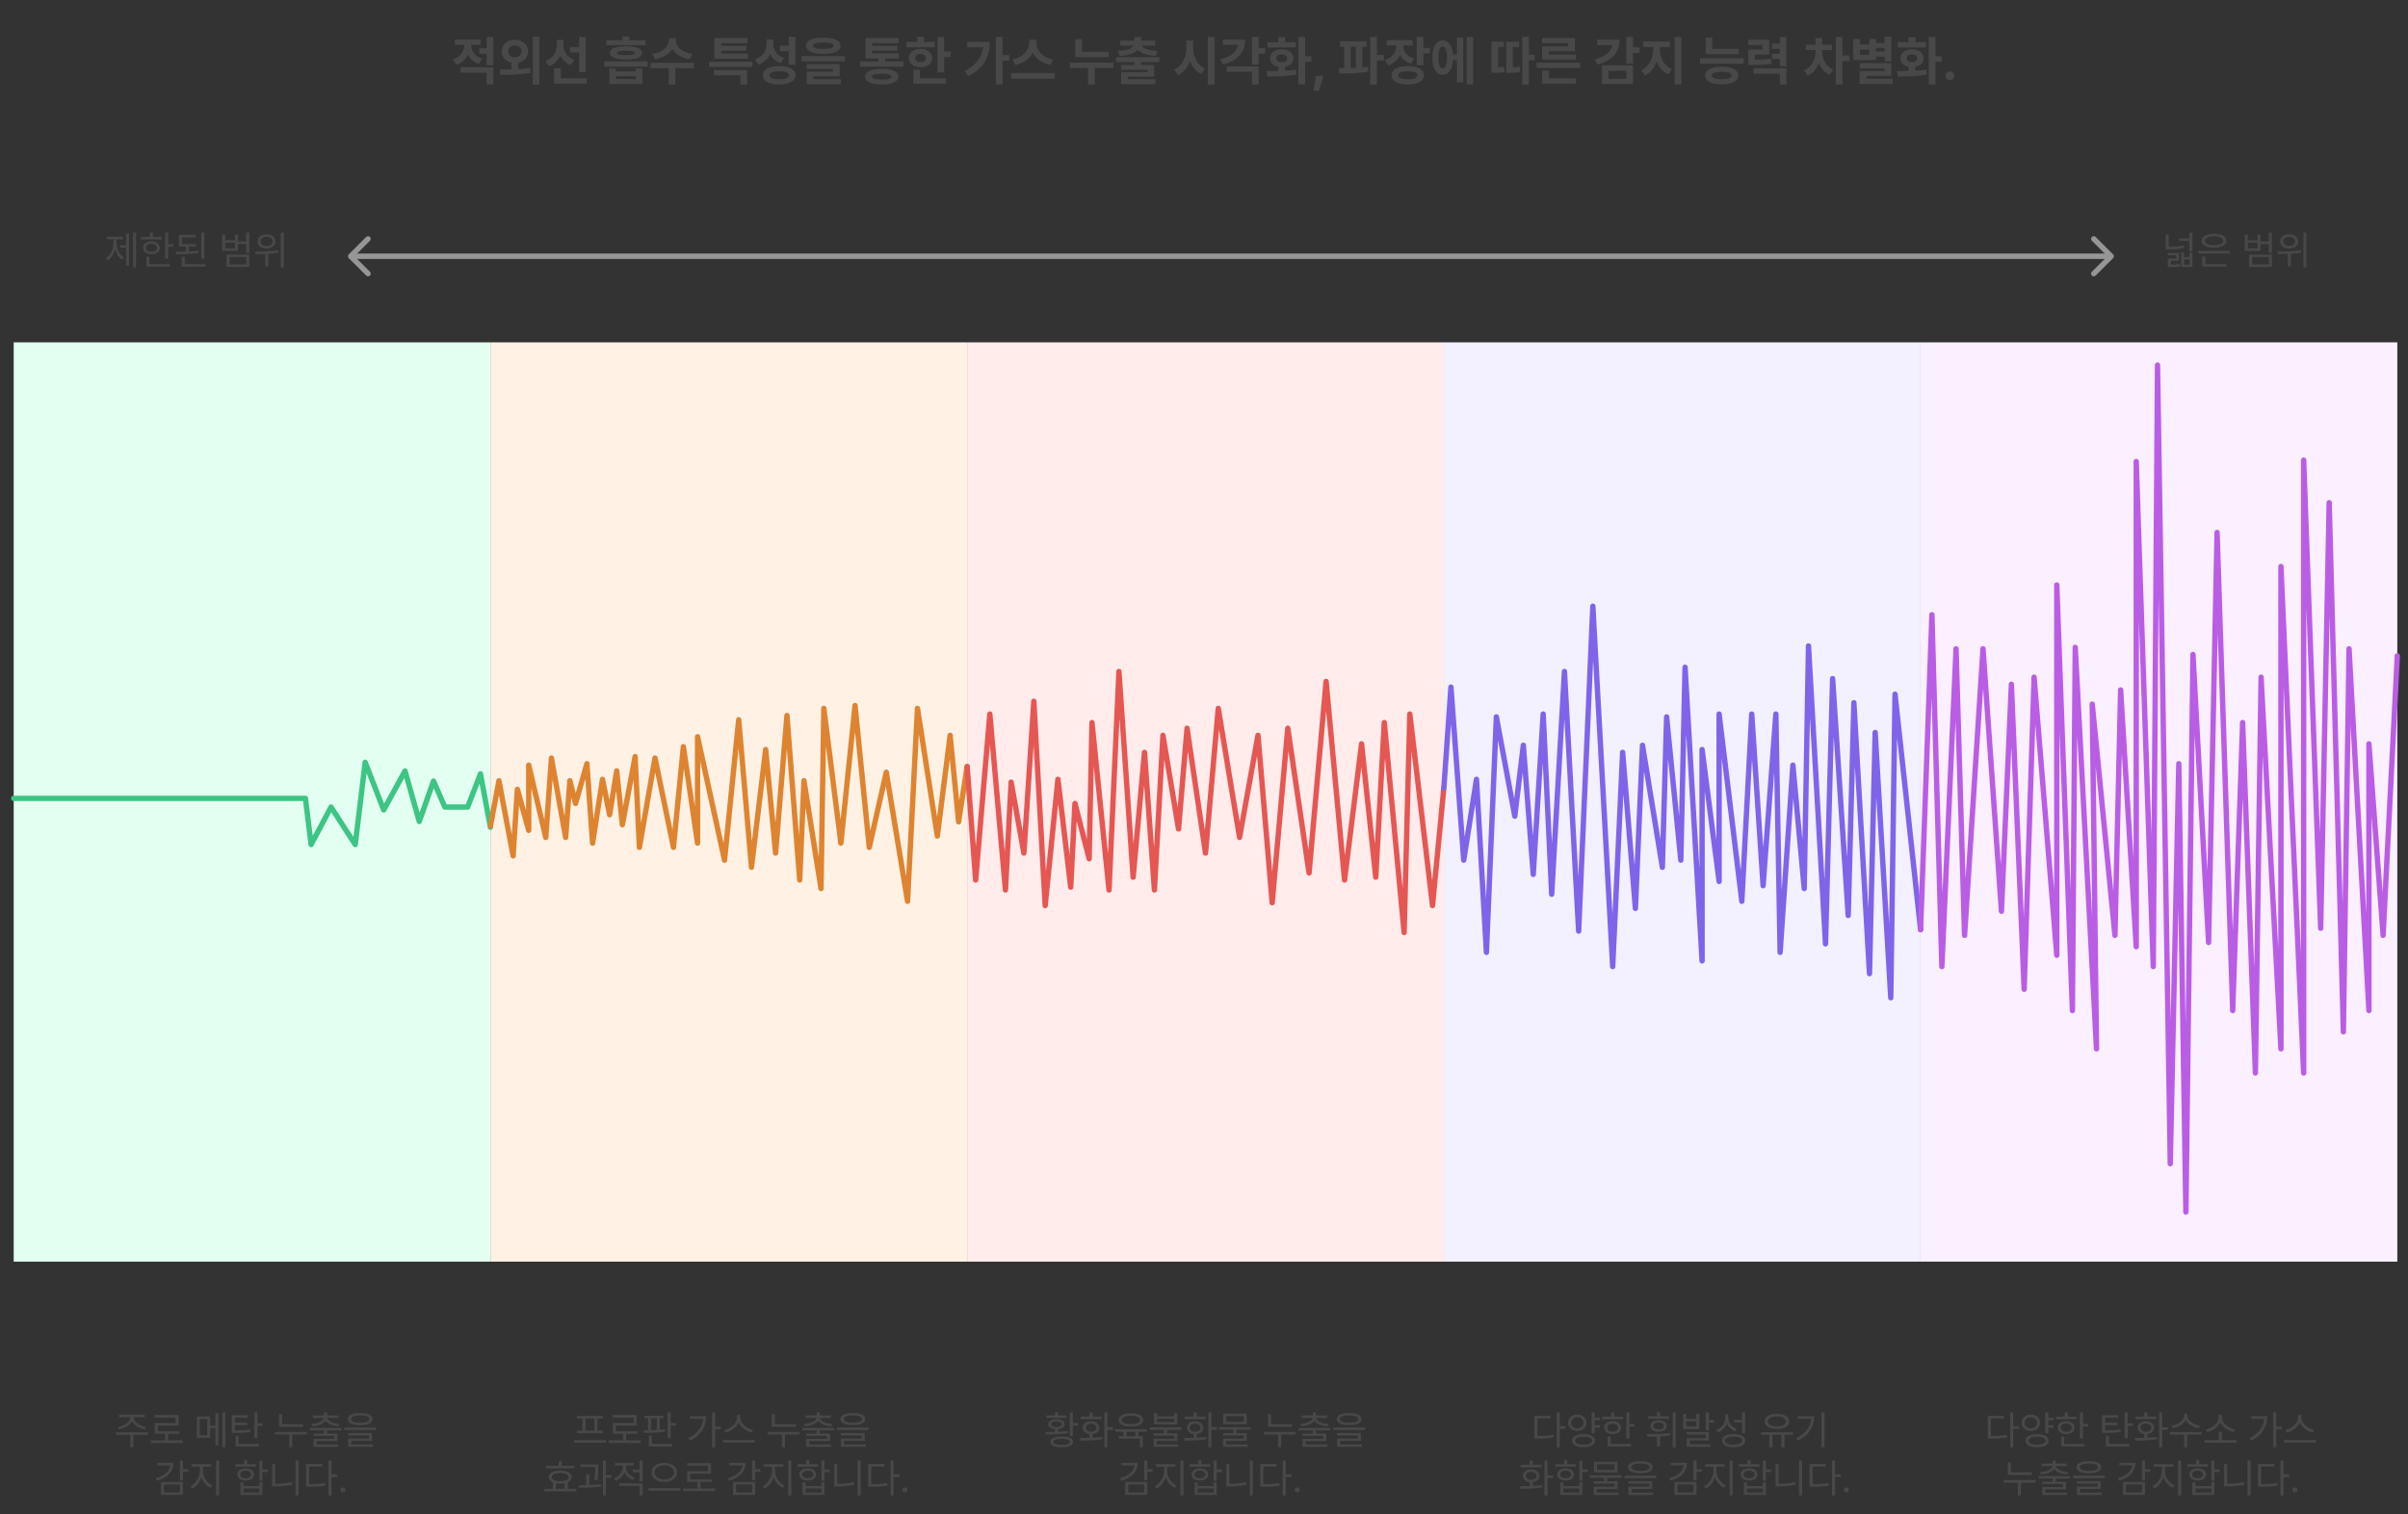 <?xml version="1.0" encoding="utf-8"?>
<!-- Generator: Adobe Illustrator 16.0.0, SVG Export Plug-In . SVG Version: 6.00 Build 0)  -->
<!DOCTYPE svg PUBLIC "-//W3C//DTD SVG 1.1//EN" "http://www.w3.org/Graphics/SVG/1.1/DTD/svg11.dtd">
<svg version="1.1" id="Layer_1" xmlns="http://www.w3.org/2000/svg" xmlns:xlink="http://www.w3.org/1999/xlink" x="0px" y="0px"
	 width="900px" height="566px" viewBox="0 0 900 566" enable-background="new 0 0 900 566" xml:space="preserve">
<rect x="0" y="0" width="900" height="566" fill="#333333" stroke="none"/>
<g id="items">
	<g id="blend">
		<g id="g-root-sy_-1_Vector_1cy15jx7tr4zw-fill" transform="translate(134, 128)">
		</g>
		<g id="g-root-cp_1_lines-1_1cy15jx7tr4zx-fill" transform="translate(38, 170)">
			<g id="cp_1_lines-1_1cy15jx7tr4zx-fill">
				<g>
					<path fill="#E3FFF2" d="M-32.878-42.028h178.176v343.625H-32.878V-42.028z"/>
				</g>
			</g>
		</g>
		<g id="g-root-cp_2_lines-2_18i7nfh7tr5s7-fill" transform="translate(206, 170)">
			<g id="cp_2_lines-2_18i7nfh7tr5s7-fill">
				<g>
					<path fill="#FFF2E5" d="M-22.704-42.028h178.176v343.625H-22.704V-42.028z"/>
				</g>
			</g>
		</g>
		<g id="g-root-cp_3_lines-3_18i7nfh7tr5s9-fill" transform="translate(374, 170)">
			<g id="cp_3_lines-3_18i7nfh7tr5s9-fill">
				<g>
					<path fill="#FFECEB" d="M-12.527-42.028h178.176v343.625H-12.527V-42.028z"/>
				</g>
			</g>
		</g>
		<g id="g-root-cp_4_lines-4_1430me57tr3er-fill" transform="translate(542, 170)">
			<g id="cp_4_lines-4_1430me57tr3er-fill">
				<g>
					<path fill="#F3F0FF" d="M-2.352-42.028h178.176v343.625H-2.352V-42.028z"/>
				</g>
			</g>
		</g>
		<g id="g-root-cp_5_lines-5_1430me57tr3et-fill" transform="translate(710, 170)">
			<g id="cp_5_lines-5_1430me57tr3et-fill">
				<g>
					<path fill="#FAF0FF" d="M7.824-42.028H186v343.625H7.824V-42.028z"/>
				</g>
			</g>
		</g>
		<g id="g-root-tx__v7dm597tr47j-fill" transform="translate(152, 38)">
			<g id="tx__v7dm597tr47j-fill">
				<g>
					<g enable-background="new    ">
						<path fill="#484848" d="M27.642-21.224h-3.535c0.02,2.1,1.27,4.248,4.082,5.176l-1.23,1.914
							c-1.973-0.625-3.32-1.914-4.082-3.516c-0.801,1.777-2.217,3.213-4.316,3.887l-1.27-1.973c2.92-0.938,4.248-3.271,4.277-5.488
							h-3.574v-1.972h9.648V-21.224z M32.369-6.419h-2.48v-4.414h-9.727v-1.992h12.207V-6.419z M32.369-13.607h-2.48v-4.277h-2.754
							v-2.031h2.754v-4.277h2.48V-13.607z"/>
						<path fill="#484848" d="M45.356-18.782c0,2.168-1.514,3.789-3.691,4.238v2.383c1.504-0.078,3.018-0.215,4.453-0.41
							l0.195,1.797c-3.945,0.742-8.164,0.781-11.27,0.781l-0.293-2.012c1.309,0,2.832-0.01,4.434-0.059v-2.5
							c-2.168-0.439-3.691-2.061-3.691-4.219c0-2.559,2.129-4.355,4.941-4.355S45.356-21.341,45.356-18.782z M37.974-18.782
							c-0.02,1.387,1.055,2.227,2.461,2.227c1.426,0,2.48-0.84,2.5-2.227c-0.02-1.426-1.094-2.227-2.5-2.227
							C39.028-21.009,37.955-20.208,37.974-18.782z M49.615-6.38h-2.48v-17.813h2.48V-6.38z"/>
						<path fill="#484848" d="M62.681-15.618l-1.348,1.953c-1.885-0.693-3.184-2.002-3.926-3.652
							c-0.771,1.855-2.158,3.32-4.219,4.063l-1.348-1.953c2.969-0.977,4.258-3.418,4.258-5.957v-1.934h2.52v1.953
							C58.619-18.841,59.849-16.556,62.681-15.618z M67.31-6.732H55.103v-5.703h2.52v3.711h9.688L67.31-6.732L67.31-6.732z
							 M66.938-11.048h-2.48v-7.344h-3.34v-2.012h3.34v-3.77h2.48V-11.048z"/>
						<path fill="#484848" d="M90.063-13.099H73.853v-1.953h16.211V-13.099z M89.224-21.107h-14.59v-1.855h6.074v-1.387h2.5v1.387
							h6.016V-21.107z M78.208-11.302h7.402v-1.094h2.5v5.781H75.748v-5.781h2.461L78.208-11.302L78.208-11.302z M87.935-18.216
							c0,1.621-2.129,2.461-5.977,2.461c-3.867,0-5.996-0.84-5.977-2.461c-0.02-1.641,2.109-2.48,5.977-2.48
							C85.806-20.696,87.935-19.857,87.935-18.216z M85.61-8.45v-1.055h-7.402v1.055H85.61z M78.677-18.216
							c-0.02,0.586,0.996,0.82,3.281,0.82c2.266,0,3.301-0.234,3.301-0.82c0-0.566-1.035-0.801-3.301-0.82
							C79.672-19.017,78.658-18.782,78.677-18.216z"/>
						<path fill="#484848" d="M107.349-12.493h-6.914v6.074h-2.461v-6.074h-6.836v-2.031h16.211V-12.493z M106.783-17.884
							l-0.977,2.012c-3.105-0.449-5.381-1.885-6.543-3.809c-1.172,1.924-3.428,3.359-6.504,3.809l-0.996-2.012
							c4.043-0.508,6.191-2.832,6.191-4.922v-0.859h2.617v0.859C100.571-20.716,102.701-18.392,106.783-17.884z"/>
						<path fill="#484848" d="M129.243-13.001h-16.25v-1.953h16.25V-13.001z M127.25-6.419h-2.52v-3.438h-9.902v-1.973h12.422
							V-6.419z M127.504-16.068h-12.48v-7.734h12.324v1.934h-9.824v0.996h9.414v1.836h-9.414v1.074h9.98V-16.068z"/>
						<path fill="#484848" d="M141.099-16.321l-1.31,1.953c-1.913-0.664-3.213-1.895-3.944-3.496
							c-0.801,1.855-2.236,3.32-4.375,4.043l-1.31-1.992c3.047-0.977,4.336-3.359,4.355-5.84v-1.621h2.52v1.504
							C137.017-19.388,138.248-17.2,141.099-16.321z M145.356-9.857c-0.02,2.188-2.344,3.438-6.133,3.438s-6.113-1.25-6.113-3.438
							s2.324-3.457,6.113-3.457S145.337-12.044,145.356-9.857z M135.591-9.857c0,0.977,1.27,1.504,3.633,1.504
							s3.652-0.527,3.652-1.504c0-1.016-1.289-1.523-3.652-1.523S135.591-10.872,135.591-9.857z M145.298-13.782h-2.48v-5.117h-3.34
							v-2.031h3.34v-3.262h2.48V-13.782z"/>
						<path fill="#484848" d="M163.813-15.052h-16.211v-1.973h16.211V-15.052z M162.173-20.911
							c-0.021,1.973-2.384,3.047-6.465,3.047c-4.103,0-6.484-1.074-6.484-3.047c0-1.953,2.383-3.027,6.484-3.027
							C159.789-23.939,162.153-22.864,162.173-20.911z M161.841-9.486h-9.902v1.074h10.371v1.875h-12.813v-4.688h9.884v-0.977
							h-9.902v-1.816h12.363V-9.486z M151.841-20.911c-0.021,0.879,1.25,1.211,3.867,1.211c2.637,0,3.887-0.332,3.887-1.211
							c0-0.781-1.25-1.211-3.887-1.211C153.091-22.122,151.821-21.693,151.841-20.911z"/>
						<path fill="#484848" d="M185.708-13.079h-16.25v-1.953h6.875v-1.094h-4.845v-7.637h12.324v1.914h-9.824v0.996h9.414v1.797
							h-9.414v1.016h9.98v1.914h-5.137v1.094h6.875L185.708-13.079L185.708-13.079z M183.774-9.349
							c-0.02,1.914-2.266,2.93-6.19,2.93c-3.984,0-6.23-1.016-6.23-2.93c0-1.875,2.246-2.93,6.23-2.91
							C181.509-12.278,183.755-11.224,183.774-9.349z M173.853-9.349c-0.02,0.762,1.172,1.094,3.73,1.094
							c2.5,0,3.672-0.332,3.69-1.094c-0.02-0.742-1.19-1.074-3.69-1.074C175.024-10.423,173.833-10.091,173.853-9.349z"/>
						<path fill="#484848" d="M197.329-20.345h-10.547v-1.973h4.043v-1.895h2.48v1.895h4.022L197.329-20.345L197.329-20.345z
							 M196.431-16.282c0,2.051-1.797,3.398-4.375,3.398c-2.599,0-4.414-1.348-4.414-3.398c0-2.05,1.815-3.438,4.414-3.438
							C194.634-19.72,196.431-18.333,196.431-16.282z M201.528-6.732H189.36v-5.195h2.48v3.203h9.688V-6.732z M190.083-16.282
							c-0.021,0.977,0.78,1.504,1.973,1.504s2.012-0.527,2.012-1.504s-0.819-1.523-2.012-1.543
							C190.864-17.806,190.063-17.259,190.083-16.282z M200.884-18.724h2.401v2.031h-2.401v5.781h-2.5v-13.261h2.5V-18.724z"/>
						<path fill="#484848" d="M209.888-9.525l-1.406-1.914c4.209-2.109,6.465-4.941,6.935-8.906h-5.918v-2.031h8.456
							C217.935-17.064,215.864-12.454,209.888-9.525z M222.7-17.376h2.521v2.051H222.7v8.867h-2.5v-17.735h2.5V-17.376z"/>
						<path fill="#484848" d="M242.231-8.607h-16.27v-2.051h16.27V-8.607z M241.646-15.775l-1.094,2.07
							c-3.097-0.615-5.4-2.354-6.543-4.648c-1.183,2.275-3.486,4.023-6.563,4.648l-1.074-2.07c3.945-0.703,6.271-3.496,6.289-6.074
							v-1.289h2.656v1.289C235.317-19.251,237.623-16.458,241.646-15.775z"/>
						<path fill="#484848" d="M264.126-12.571h-6.974v6.152h-2.5v-6.152h-6.797v-2.031h16.271V-12.571z M262.407-16.634h-12.539
							v-6.758h2.5v4.766h10.039V-16.634z"/>
						<path fill="#484848" d="M281.313-14.798h-6.836v1.113h4.902v4.336h-9.902v0.977h10.371v1.836h-12.813v-4.492h9.884v-0.879
							h-9.902v-1.777h4.979v-1.113h-6.815v-1.816h16.133V-14.798z M274.457-22.806h5.332v1.836h-5.02
							c0.488,1.035,2.305,1.885,5.898,2.031l-0.724,1.836c-3.301-0.156-5.586-0.996-6.719-2.344
							c-1.123,1.348-3.418,2.188-6.738,2.344l-0.684-1.836c3.563-0.146,5.371-0.996,5.879-2.031h-4.98v-1.836h5.294v-1.406h2.461
							V-22.806L274.457-22.806z"/>
						<path fill="#484848" d="M298.442-12.357l-1.465,1.992c-2.031-0.918-3.438-2.686-4.238-4.883
							c-0.811,2.393-2.266,4.326-4.434,5.313l-1.504-2.07c3.104-1.309,4.608-4.707,4.629-8.164v-2.656h2.52v2.656
							C293.95-16.907,295.435-13.626,298.442-12.357z M301.919-6.38h-2.521v-17.813h2.521V-6.38z"/>
						<path fill="#484848" d="M305.103-13.9l-1.035-1.895c4.053-1.016,6.279-3.027,6.66-5.43h-5.723v-1.971h8.418
							C313.423-18.45,310.435-15.247,305.103-13.9z M318.423-6.419h-2.5v-4.746h-9.474v-1.992h11.974V-6.419z M318.423-20.032h2.401
							v2.07h-2.401v4.102h-2.5v-10.333h2.5V-20.032z"/>
						<path fill="#484848" d="M325.786-11.478v-1.523c-1.895-0.371-3.125-1.572-3.104-3.223c-0.021-1.992,1.777-3.34,4.375-3.34
							c2.539,0,4.354,1.348,4.375,3.34c-0.021,1.65-1.271,2.861-3.146,3.223v1.426c1.406-0.068,2.822-0.186,4.142-0.371l0.156,1.816
							c-3.789,0.703-7.853,0.723-10.859,0.723l-0.332-2.031C322.69-11.439,324.205-11.439,325.786-11.478z M332.289-20.267h-10.547
							v-1.953h4.043v-1.875h2.5v1.875h4.004V-20.267z M325.044-16.224c-0.021,0.938,0.801,1.445,2.012,1.445
							c1.172,0,1.973-0.508,1.973-1.445c0-0.918-0.801-1.445-1.973-1.445C325.845-17.669,325.024-17.142,325.044-16.224z
							 M335.825-16.966h2.324v2.07h-2.324v8.477h-2.52v-17.774h2.52V-16.966z"/>
						<path fill="#484848" d="M340.962-4.095h-2.07l0.977-5.566h2.773L340.962-4.095z"/>
						<path fill="#484848" d="M358.745-20.56h-1.581v7.754c0.723-0.059,1.426-0.127,2.108-0.215l0.137,1.797
							c-3.633,0.645-7.715,0.703-10.762,0.723l-0.272-2.031l2.03-0.02v-8.008h-1.582v-1.992h9.922V-20.56z M354.761-12.669v-7.891
							h-1.953v7.969L354.761-12.669z M362.632-17.435h2.616v2.031h-2.616v8.984h-2.5v-17.773h2.5V-17.435z"/>
						<path fill="#484848" d="M375.991-21.009h-3.534c0.02,2.07,1.26,4.072,4.102,4.902l-1.191,1.953
							c-1.963-0.596-3.319-1.787-4.102-3.32c-0.791,1.797-2.236,3.223-4.375,3.926l-1.271-1.973
							c2.949-0.928,4.277-3.232,4.316-5.488h-3.633v-1.992h9.688V-21.009z M380.171-9.876c0,2.168-2.306,3.457-5.996,3.457
							c-3.771,0-6.095-1.289-6.095-3.457s2.324-3.438,6.095-3.418C377.866-13.314,380.171-12.044,380.171-9.876z M370.582-9.876
							c-0.021,1.016,1.25,1.523,3.594,1.523c2.305,0,3.535-0.508,3.535-1.523c0-0.996-1.23-1.484-3.535-1.484
							C371.832-11.361,370.562-10.872,370.582-9.876z M379.995-20.071h2.402v2.031h-2.402v4.395h-2.5v-10.548h2.5V-20.071z"/>
						<path fill="#484848" d="M394.878-7.239h-2.345v-8.398h-1.426c-0.234,3.496-1.719,5.605-3.906,5.605
							c-2.344,0-3.866-2.461-3.866-6.465c0-3.984,1.522-6.426,3.866-6.426c2.14,0,3.604,1.992,3.888,5.313h1.444v-6.328h2.345
							V-7.239z M385.64-16.497c-0.021,2.734,0.565,4.082,1.563,4.063c1.017,0.02,1.621-1.328,1.621-4.063
							c0-2.715-0.604-4.082-1.621-4.082C386.207-20.579,385.62-19.212,385.64-16.497z M398.589-6.419h-2.384v-17.774h2.384V-6.419z"
							/>
						<path fill="#484848" d="M410.054-20.423h-2.129v7.559c0.723-0.029,1.426-0.107,2.227-0.254l0.195,2.051
							c-1.465,0.254-2.617,0.293-4.023,0.273h-0.897v-11.621h4.629L410.054-20.423L410.054-20.423z M415.776-20.423h-2.344v7.578
							c1.074-0.029,1.797-0.107,2.598-0.313l0.195,2.051c-1.211,0.293-2.207,0.332-4.316,0.313h-0.938v-11.621h4.805V-20.423z
							 M419.448-17.552h2.148v2.09h-2.148v9.043h-2.479v-17.832h2.479V-17.552z"/>
						<path fill="#484848" d="M438.608-12.591h-16.27v-1.992h16.27V-12.591z M436.636-18.88h-9.785v1.27h10.117v1.875H424.37v-4.922
							h9.767v-1.211h-9.805v-1.914h12.305L436.636-18.88L436.636-18.88z M437.026-6.732H424.39v-4.883h2.5v2.891h10.137V-6.732z"/>
						<path fill="#484848" d="M445.054-13.861l-0.996-1.973c3.984-0.986,6.182-2.959,6.602-5.332h-5.723v-1.992h8.438
							C453.354-18.45,450.386-15.267,445.054-13.861z M458.354-6.634h-11.621v-6.953h11.621V-6.634z M449.214-8.587h6.68v-2.988
							h-6.68V-8.587z M458.354-20.306h2.402v2.051h-2.402v4.004h-2.5v-9.941h2.5V-20.306z"/>
						<path fill="#484848" d="M472.886-12.161l-1.349,1.953c-2.1-0.889-3.545-2.656-4.336-4.824
							c-0.811,2.354-2.284,4.307-4.375,5.273l-1.426-1.973c2.949-1.309,4.473-4.609,4.473-7.617v-1.094h-3.77v-2.031h10.039v2.031
							h-3.711v1.094C468.433-16.478,469.897-13.411,472.886-12.161z M476.421-6.419H473.9v-17.774h2.521V-6.419z"/>
						<path fill="#484848" d="M499.683-14.193h-16.25v-2.031h16.25V-14.193z M497.71-9.778c-0.021,2.109-2.345,3.301-6.191,3.301
							c-3.887,0-6.23-1.191-6.23-3.301c0-2.09,2.345-3.281,6.23-3.301C495.366-13.06,497.69-11.868,497.71-9.778z M497.847-17.747
							h-12.363v-6.172h2.48v4.18h9.883V-17.747z M487.827-9.778c-0.02,0.918,1.23,1.406,3.691,1.406
							c2.402,0,3.672-0.488,3.691-1.406c-0.021-0.938-1.289-1.348-3.691-1.367C489.058-11.126,487.808-10.716,487.827-9.778z"/>
						<path fill="#484848" d="M509.253-17.611h-5.371v1.895c2.646,0,4.209-0.088,6.016-0.43l0.234,1.992
							c-2.07,0.371-3.945,0.43-7.383,0.43h-1.328v-5.742h5.332v-1.738h-5.371v-1.953h7.871V-17.611z M515.698-6.419h-2.479v-4.023
							h-9.767v-1.992h12.246V-6.419z M515.698-13.236h-2.479v-2.734h-2.949v-1.973h2.949v-1.797h-2.949v-1.973h2.949v-2.461h2.479
							V-13.236z"/>
						<path fill="#484848" d="M533.179-11.907l-1.388,1.875c-1.895-0.85-3.213-2.529-3.965-4.512
							c-0.762,2.139-2.168,3.945-4.18,4.824l-1.367-1.934c2.892-1.27,4.277-4.297,4.297-6.973v-0.684h-3.672v-1.992h3.652v-2.5h2.5
							v2.5h3.613v1.992h-3.634v0.684C529.039-16.107,530.347-13.236,533.179-11.907z M536.636-17.298h2.617v2.09h-2.617v8.789h-2.5
							v-17.774h2.5V-17.298z"/>
						<path fill="#484848" d="M554.878-15.052h-2.48v-1.777h-3.281v1.27h-8.457v-7.871h2.5v2.07h3.496v-2.07h2.461v1.504h3.281
							v-2.266h2.48V-15.052z M554.878-9.642h-9.316v1.074h9.844v1.953h-12.344v-4.844h9.336v-1.016h-9.354v-1.914h11.836
							L554.878-9.642L554.878-9.642z M546.655-17.513v-1.953h-3.496v1.953H546.655z M552.397-18.704v-1.367h-3.281v1.367H552.397z"
							/>
						<path fill="#484848" d="M561.362-11.478v-1.523c-1.895-0.371-3.125-1.572-3.104-3.223c-0.021-1.992,1.776-3.34,4.375-3.34
							c2.539,0,4.354,1.348,4.375,3.34c-0.021,1.65-1.271,2.861-3.146,3.223v1.426c1.406-0.068,2.822-0.186,4.142-0.371l0.155,1.816
							c-3.789,0.703-7.852,0.723-10.858,0.723l-0.332-2.031C558.267-11.439,559.78-11.439,561.362-11.478z M567.866-20.267h-10.547
							v-1.953h4.043v-1.875h2.5v1.875h4.004V-20.267L567.866-20.267z M560.62-16.224c-0.02,0.938,0.802,1.445,2.013,1.445
							c1.172,0,1.973-0.508,1.973-1.445c0-0.918-0.801-1.445-1.973-1.445C561.421-17.669,560.601-17.142,560.62-16.224z
							 M571.401-16.966h2.324v2.07h-2.324v8.477h-2.52v-17.774h2.52V-16.966z"/>
						<path fill="#484848" d="M575.132-9.681c-0.021-0.898,0.723-1.621,1.641-1.621c0.859,0,1.621,0.723,1.621,1.621
							s-0.762,1.641-1.621,1.641C575.854-8.04,575.112-8.782,575.132-9.681z"/>
					</g>
				</g>
			</g>
		</g>
		<g id="g-root-tx__qrk40t7tr4zs-fill" transform="translate(38, 116)">
			<g id="tx__qrk40t7tr4zs-fill">
				<g>
					<g enable-background="new    ">
						<path fill="#484848" d="M8.354-19.794l-0.703,0.85c-1.282-0.77-2.19-2.176-2.637-3.838c-0.476,1.795-1.421,3.325-2.725,4.146
							L1.557-19.5c1.816-1.084,2.871-3.457,2.871-5.83v-1.229H1.922v-0.952h6.006v0.952H5.541v1.229
							C5.541-23.075,6.552-20.834,8.354-19.794z M10.213-16.703H9.129v-6.709H6.933v-0.938h2.197v-4.38h1.084V-16.703z
							 M12.851-16.029h-1.099v-13.023h1.099V-16.029z"/>
						<path fill="#484848" d="M22.475-26.503H14.71v-0.938h3.311v-1.597h1.143v1.597h3.311L22.475-26.503L22.475-26.503z
							 M21.728-23.354c-0.015,1.465-1.274,2.402-3.135,2.402c-1.875,0-3.149-0.938-3.135-2.402c-0.015-1.479,1.26-2.432,3.135-2.432
							C20.454-25.785,21.712-24.833,21.728-23.354z M16.557-23.354c-0.015,0.923,0.806,1.509,2.036,1.494
							c1.216,0.015,2.036-0.571,2.051-1.494c-0.015-0.923-0.835-1.523-2.051-1.523C17.362-24.877,16.542-24.277,16.557-23.354z
							 M25.462-16.308h-8.745v-3.75h1.128v2.783h7.617V-16.308z M24.862-24.745h1.963v0.967h-1.963v4.497H23.72v-9.756h1.143
							V-24.745z"/>
						<path fill="#484848" d="M35.219-23.837h-2.637v1.816c1.216-0.051,2.432-0.139,3.56-0.264l0.088,0.85
							c-2.798,0.381-5.903,0.469-8.35,0.469l-0.176-0.938c1.143-0.008,2.424-0.021,3.735-0.073v-1.86h-2.548v-4.365h6.226v0.952
							h-5.068v2.476h5.171L35.219-23.837L35.219-23.837z M38.808-16.308h-8.877v-3.662h1.143v2.695h7.734V-16.308z M38.382-19.296
							h-1.157v-9.741h1.157V-19.296z"/>
						<path fill="#484848" d="M46.176-26.225h3.633v-2.08h1.128v2.563h3.076v-3.311h1.157v7.559h-1.157v-3.281h-3.076v2.549h-5.903
							v-6.079h1.143L46.176-26.225L46.176-26.225z M49.809-23.163v-2.139h-3.633v2.139H49.809z M55.169-16.205h-8.511v-4.644h8.511
							V-16.205z M47.802-17.143h6.24v-2.783h-6.24V-17.143z"/>
						<path fill="#484848" d="M65.996-22.445l0.073,0.864c-1.245,0.227-2.542,0.366-3.794,0.439v4.717h-1.143v-4.644
							c-1.326,0.059-2.578,0.065-3.662,0.073l-0.161-0.98C59.754-21.977,63.095-22.021,65.996-22.445z M64.97-25.756
							c0,1.582-1.392,2.681-3.34,2.666c-1.948,0.015-3.34-1.084-3.34-2.666c0-1.597,1.392-2.666,3.34-2.651
							C63.579-28.422,64.97-27.353,64.97-25.756z M59.417-25.756c-0.015,1.025,0.908,1.729,2.212,1.714
							c1.318,0.015,2.241-0.688,2.241-1.714c0-1.011-0.923-1.729-2.241-1.714C60.327-27.485,59.403-26.767,59.417-25.756z
							 M68.076-16.015h-1.128v-13.022h1.128V-16.015z"/>
					</g>
				</g>
			</g>
		</g>
		<g id="g-root-tx__mbqlwd7tr5s1-fill" transform="translate(806, 116)">
			<g id="tx__mbqlwd7tr5s1-fill">
				<g>
					<g enable-background="new    ">
						<path fill="#484848" d="M4.562-23.749c2.036-0.008,3.757-0.109,5.654-0.498l0.176,0.967c-2.051,0.396-3.823,0.498-5.991,0.498
							H3.404v-5.596h1.157V-23.749z M8.429-18.505H5.366v1.421c1.414-0.007,2.248-0.036,3.354-0.22l0.103,0.879
							c-1.216,0.22-2.168,0.249-3.911,0.249H4.238v-3.179h3.076v-1.23H4.21v-0.879h4.219V-18.505z M13.424-22.109h-1.157v-3.809
							h-3.75v-0.952h3.75v-2.183h1.157V-22.109z M10.289-19.911h2.08v-1.714h1.056v5.449H9.235v-5.449h1.056v1.714H10.289z
							 M12.369-17.099v-1.904h-2.08v1.904H12.369z"/>
						<path fill="#484848" d="M27.457-21.244H15.592v-0.938h11.865V-21.244z M26.123-26.005c0,1.626-1.802,2.593-4.6,2.593
							c-2.827,0-4.614-0.967-4.614-2.593s1.787-2.593,4.614-2.578C24.322-28.598,26.123-27.631,26.123-26.005z M26.139-16.308H17.13
							v-3.794h1.156v2.827h7.853V-16.308z M18.097-26.005c-0.015,1.025,1.333,1.655,3.428,1.655c2.08,0,3.428-0.63,3.428-1.655
							s-1.348-1.655-3.428-1.655C19.43-27.66,18.082-27.03,18.097-26.005z"/>
						<path fill="#484848" d="M34.123-26.225h3.633v-2.08h1.128v2.563h3.076v-3.311h1.156v7.559H41.96v-3.281h-3.076v2.549H32.98
							v-6.079h1.143V-26.225L34.123-26.225z M37.755-23.163v-2.139h-3.634v2.139H37.755z M43.116-16.205h-8.511v-4.644h8.511
							V-16.205z M35.748-17.143h6.24v-2.783h-6.24V-17.143z"/>
						<path fill="#484848" d="M53.941-22.445l0.073,0.864c-1.245,0.227-2.542,0.366-3.794,0.439v4.717h-1.144v-4.644
							c-1.325,0.059-2.577,0.065-3.661,0.073l-0.161-0.98C47.701-21.977,51.041-22.021,53.941-22.445z M52.916-25.756
							c0,1.582-1.393,2.681-3.341,2.666c-1.947,0.015-3.34-1.084-3.34-2.666c0-1.597,1.393-2.666,3.34-2.651
							C51.524-28.422,52.916-27.353,52.916-25.756z M47.364-25.756c-0.015,1.025,0.908,1.729,2.212,1.714
							c1.318,0.015,2.241-0.688,2.241-1.714c0-1.011-0.923-1.729-2.241-1.714C48.272-27.485,47.35-26.767,47.364-25.756z
							 M56.021-16.015h-1.128v-13.022h1.128V-16.015z"/>
					</g>
				</g>
			</g>
		</g>
		<g id="g-root-tx__dgq2ql7tr3ey-fill" transform="translate(50, 554)">
			<g id="tx__dgq2ql7tr3ey-fill">
				<g>
					<g enable-background="new    ">
						<path fill="#484848" d="M5.243-17.673h-5.391v4.644h-1.128v-4.644h-5.347v-0.952H5.242L5.243-17.673L5.243-17.673z
							 M4.54-20.646l-0.425,0.907c-2.036-0.345-4.014-1.429-4.805-3.003c-0.791,1.574-2.776,2.658-4.775,3.003l-0.454-0.907
							c2.256-0.337,4.585-1.816,4.585-3.561v-0.088h-4.175v-0.938h9.624v0.938h-4.16v0.088C-0.061-22.463,2.269-20.983,4.54-20.646z
							"/>
						<path fill="#484848" d="M18.266-14.641H6.342v-0.967h5.361v-2.461H7.835v-4.015h7.793v-2.051H7.807v-0.952h8.95v3.94H8.979
							v2.124h8.086v0.951h-4.234v2.462h5.435V-14.641z"/>
						<path fill="#484848" d="M28.534-21.13h1.978v-4.644h1.099v12.085h-1.099v-6.489h-1.978v3.646h-4.98v-7.998h4.98V-21.13z
							 M24.638-17.453h2.813v-6.152h-2.813V-17.453z M34.231-13.029h-1.113v-13.022h1.113V-13.029z"/>
						<path fill="#484848" d="M42.641-24.074h-4.849v1.847h4.6v0.952h-4.6v1.947c2.563-0.015,3.992-0.081,5.698-0.381l0.132,0.923
							c-1.802,0.337-3.296,0.396-5.991,0.396h-0.981v-6.606h5.991V-24.074z M46.814-13.308h-8.745v-3.97h1.128v3.003h7.617V-13.308z
							 M46.214-21.994h1.963v0.968h-1.963v4.613h-1.143v-9.639h1.143V-21.994z"/>
						<path fill="#484848" d="M64.686-17.775h-5.449v4.745h-1.143v-4.745h-5.332v-0.968h11.924V-17.775z M63.279-20.705h-8.979
							v-4.673h1.143v3.721h7.837v0.952H63.279z"/>
						<path fill="#484848" d="M77.592-19.357h-5.376v1.216h3.853v2.813h-7.734v1.274h8.13v0.879H67.19v-2.974h7.749v-1.128h-7.778
							v-0.864h3.926v-1.216h-5.347v-0.895h11.851V-19.357z M72.215-24.909h4.175v0.908h-4.087c0.212,1.297,2.249,2.117,4.644,2.271
							l-0.352,0.879c-2.175-0.184-4.138-0.856-4.937-2.096c-0.798,1.238-2.761,1.912-4.951,2.096l-0.337-0.879
							c2.38-0.153,4.417-0.975,4.644-2.271h-4.058v-0.908h4.131v-1.216h1.128V-24.909z"/>
						<path fill="#484848" d="M90.556-19.475H78.689v-0.938h11.865L90.556-19.475L90.556-19.475z M89.223-23.576
							c0,1.479-1.699,2.271-4.6,2.285c-2.9-0.015-4.614-0.806-4.614-2.285c0-1.449,1.714-2.24,4.614-2.24
							S89.223-25.026,89.223-23.576z M89.032-15.432h-7.734v1.348h8.13v0.908h-9.272v-3.105h7.749v-1.187h-7.778v-0.879h8.906
							L89.032-15.432L89.032-15.432z M81.209-23.576c-0.015,0.908,1.245,1.406,3.413,1.406c2.153,0,3.428-0.498,3.428-1.406
							c0-0.85-1.274-1.377-3.428-1.377C82.455-24.953,81.194-24.426,81.209-23.576z"/>
						<path fill="#484848" d="M8.667-0.522L8.198-1.446c3.208-0.863,5.164-2.601,5.405-4.805H8.784v-0.952h6.05
							C14.818-3.921,12.519-1.577,8.667-0.522z M18.394,4.795h-8.247v-4.849h8.247V4.795z M11.289,3.857h5.962V0.898h-5.962V3.857z
							 M18.394-4.858h1.963v0.951h-1.963v3.252H17.25v-7.396h1.143V-4.858z"/>
						<path fill="#484848" d="M29.365,1.235L28.72,2.144c-1.523-0.695-2.842-2.197-3.442-3.999c-0.615,1.91-1.926,3.573-3.413,4.32
							l-0.688-0.907c1.86-0.895,3.486-3.354,3.501-5.61v-1.699h-3.076v-0.952h7.339v0.952h-3.105v1.699
							C25.834-1.841,27.445,0.4,29.365,1.235z M31.914,4.971h-1.157V-8.052h1.157V4.971z"/>
						<path fill="#484848" d="M45.698-5.752h-7.764v-0.952h3.311v-1.465h1.143v1.465h3.311L45.698-5.752L45.698-5.752z
							 M44.951-2.866c-0.015,1.393-1.26,2.285-3.135,2.285c-1.89,0-3.149-0.894-3.135-2.285c-0.015-1.392,1.245-2.284,3.135-2.284
							C43.69-5.151,44.936-4.258,44.951-2.866z M39.779-2.866c-0.015,0.851,0.806,1.406,2.036,1.406
							c1.216,0,2.036-0.557,2.051-1.406c-0.015-0.835-0.835-1.405-2.051-1.392C40.585-4.272,39.766-3.701,39.779-2.866z
							 M40.996,1.484h5.947V0.092h1.143v4.702h-8.232V0.092h1.143L40.996,1.484L40.996,1.484z M46.942,3.872V2.394h-5.947v1.479
							H46.942z M48.085-4.712h1.963v0.981h-1.963v3.252h-1.143v-7.573h1.143V-4.712z"/>
						<path fill="#484848" d="M52.847,0.62c1.985-0.008,4.043-0.168,6.226-0.63l0.161,0.98c-2.314,0.483-4.38,0.646-6.46,0.646
							h-1.055v-8.379h1.128V0.62z M61.605,4.971h-1.143V-8.052h1.143V4.971z"/>
						<path fill="#484848" d="M70.482-5.825h-4.937v6.593c2.358,0,4.028-0.109,5.962-0.47l0.146,0.996
							c-2.036,0.366-3.75,0.439-6.226,0.439h-1.025v-8.511h6.079L70.482-5.825L70.482-5.825z M73.911-2.896h2.183v0.967h-2.183V5
							h-1.143V-8.052h1.143V-2.896z"/>
						<path fill="#484848" d="M77.235,2.92c-0.015-0.513,0.425-0.938,0.938-0.938c0.513,0,0.938,0.425,0.938,0.938
							c0,0.527-0.425,0.952-0.938,0.952C77.661,3.872,77.222,3.447,77.235,2.92z"/>
					</g>
				</g>
			</g>
		</g>
		<g id="g-root-tx__90wkm57tr477-fill" transform="translate(218, 554)">
			<g id="tx__90wkm57tr477-fill">
				<g>
					<g enable-background="new    ">
						<path fill="#484848" d="M8.486-14.699H-3.438v-0.98H8.486V-14.699z M7.344-23.781H5.278v4.557h2.036v0.938h-9.668v-0.938
							h2.036v-4.557h-2.065v-0.951h9.727L7.344-23.781L7.344-23.781z M4.15-19.226v-4.557H0.826v4.557H4.15z"/>
						<path fill="#484848" d="M21.451-14.641H9.526v-0.967h5.361v-2.461h-3.867v-4.015h7.793v-2.051h-7.822v-0.952h8.95v3.94h-7.778
							v2.124h8.086v0.951h-4.233v2.462h5.435L21.451-14.641L21.451-14.641z"/>
						<path fill="#484848" d="M29.932-23.869h-1.333v4.308c0.667-0.044,1.326-0.104,1.948-0.177l0.088,0.864
							c-2.637,0.41-5.713,0.469-7.969,0.469l-0.132-0.951l1.685-0.029v-4.482H22.9v-0.938h7.031V-23.869z M33.271-13.308h-8.745
							v-4.059h1.128v3.092h7.617V-13.308z M27.471-19.489v-4.38h-2.124v4.469C26.042-19.423,26.761-19.445,27.471-19.489z
							 M32.67-22.082h1.963v0.981H32.67v4.644h-1.143v-9.58h1.143V-22.082z"/>
						<path fill="#484848" d="M39.952-15.505l-0.645-0.908c3.369-1.678,5.2-4.182,5.464-7.266h-4.863v-0.967h6.021
							C45.928-20.954,44.2-17.6,39.952-15.505z M49.296-20.749h2.109v0.967h-2.109v6.753h-1.143v-13.022h1.143V-20.749z"/>
						<path fill="#484848" d="M64.106-14.802H52.183v-0.952h11.924V-14.802L64.106-14.802z M63.491-19.489l-0.526,0.968
							c-1.963-0.454-4.036-1.854-4.878-3.779c-0.842,1.919-2.908,3.318-4.878,3.779l-0.527-0.968c2.256-0.438,4.79-2.401,4.79-4.644
							v-0.996h1.201v0.996C58.671-21.906,61.221-19.914,63.491-19.489z"/>
						<path fill="#484848" d="M80.835-17.775h-5.449v4.745h-1.144v-4.745H68.91v-0.968h11.925V-17.775z M79.429-20.705h-8.979
							v-4.673h1.144v3.721h7.837L79.429-20.705L79.429-20.705z"/>
						<path fill="#484848" d="M93.74-19.357h-5.376v1.216h3.854v2.813h-7.734v1.274h8.13v0.879h-9.271v-2.974h7.749v-1.128h-7.778
							v-0.864h3.926v-1.216h-5.347v-0.895h11.851v0.895H93.74z M88.364-24.909h4.175v0.908h-4.087
							c0.212,1.297,2.249,2.117,4.645,2.271l-0.353,0.879c-2.175-0.184-4.138-0.856-4.937-2.096
							c-0.798,1.238-2.761,1.912-4.951,2.096l-0.337-0.879c2.38-0.153,4.417-0.975,4.644-2.271h-4.058v-0.908h4.131v-1.216h1.128
							V-24.909z"/>
						<path fill="#484848" d="M106.704-19.475H94.84v-0.938h11.864V-19.475z M105.371-23.576c0,1.479-1.698,2.271-4.6,2.285
							c-2.9-0.015-4.614-0.806-4.614-2.285c0-1.449,1.714-2.24,4.614-2.24S105.371-25.026,105.371-23.576z M105.181-15.432h-7.734
							v1.348h8.13v0.908h-9.271v-3.105h7.749v-1.187h-7.778v-0.879h8.906L105.181-15.432L105.181-15.432z M97.358-23.576
							c-0.015,0.908,1.245,1.406,3.413,1.406c2.153,0,3.428-0.498,3.428-1.406c0-0.85-1.273-1.377-3.428-1.377
							C98.604-24.953,97.344-24.426,97.358-23.576z"/>
						<path fill="#484848" d="M-2.606,3.477h-11.923V2.524h3.149V0.107c-0.967-0.41-1.501-1.077-1.494-1.963
							c-0.015-1.554,1.626-2.446,4.277-2.446c2.637,0,4.277,0.894,4.277,2.446c0,0.886-0.542,1.56-1.509,1.963v2.417h3.223V3.477z
							 M-3.279-5.151h-10.664v-0.952h4.775v-1.729h1.128v1.729h4.761V-5.151z M-11.717-1.855c-0.015,0.951,1.172,1.522,3.12,1.522
							c1.919,0,3.105-0.571,3.105-1.522c0-0.968-1.187-1.538-3.105-1.538C-10.545-3.394-11.731-2.822-11.717-1.855z M-6.957,2.524
							V0.429c-0.491,0.104-1.04,0.146-1.641,0.146c-0.593,0-1.143-0.044-1.626-0.132v2.08L-6.957,2.524L-6.957,2.524z"/>
						<path fill="#484848" d="M2.243,1.074C3.686,1.022,5.165,0.928,6.52,0.767L6.579,1.63C3.839,2.055,0.777,2.113-1.551,2.1
							l-0.146-0.952C-0.84,1.14,0.111,1.132,1.116,1.104v-3.984h1.128L2.243,1.074L2.243,1.074z M5.656-5.928
							C5.641-4.902,5.641-3.174,5.274-0.757L4.118-0.859C4.47-3.043,4.499-4.625,4.499-5.665h-5.464v-0.938h6.621V-5.928z
							 M8.482-2.603h2.109v0.996H8.482V4.97H7.34V-8.052h1.143L8.482-2.603L8.482-2.603z"/>
						<path fill="#484848" d="M19.132-1.68l-0.601,0.908C17.06-1.299,15.925-2.39,15.368-3.73c-0.564,1.501-1.765,2.701-3.311,3.267
							l-0.601-0.908c1.919-0.688,3.311-2.432,3.311-4.263v-0.571h-2.944v-0.938h7.017v0.938h-2.915v0.558
							C15.925-3.95,17.228-2.339,19.132-1.68z M22.193,4.971h-1.157V1.397h-7.603V0.444h8.76V4.971z M22.193-0.244h-1.157v-3.428
							H18.43v-0.967h2.607v-3.413h1.157V-0.244z"/>
						<path fill="#484848" d="M36.286,3.242H24.361V2.275h11.924V3.242z M35.056-3.628c0,2.168-2.036,3.589-4.761,3.574
							c-2.725,0.015-4.761-1.406-4.761-3.574c0-2.153,2.036-3.574,4.761-3.574S35.056-5.781,35.056-3.628z M26.632-3.628
							c-0.015,1.582,1.567,2.637,3.662,2.637c2.08,0,3.647-1.055,3.647-2.637c0-1.553-1.567-2.651-3.647-2.637
							C28.2-6.279,26.618-5.181,26.632-3.628z"/>
						<path fill="#484848" d="M49.25,3.359H37.326V2.393h5.361v-2.461h-3.867v-4.015h7.793v-2.051h-7.822v-0.952h8.95v3.94h-7.778
							v2.124h8.086v0.951h-4.233v2.462h5.435L49.25,3.359L49.25,3.359z"/>
						<path fill="#484848" d="M54.509-0.522L54.04-1.446c3.208-0.863,5.164-2.601,5.405-4.805h-4.819v-0.952h6.05
							C60.661-3.921,58.36-1.577,54.509-0.522z M64.234,4.795h-8.247v-4.849h8.247V4.795z M57.13,3.857h5.962V0.898H57.13V3.857z
							 M64.234-4.858h1.963v0.951h-1.963v3.252h-1.143v-7.396h1.143V-4.858z"/>
						<path fill="#484848" d="M75.207,1.235l-0.646,0.908c-1.523-0.695-2.842-2.197-3.442-3.999c-0.614,1.91-1.926,3.573-3.412,4.32
							l-0.688-0.907c1.86-0.895,3.486-3.354,3.501-5.61v-1.699h-3.076v-0.952h7.339v0.952h-3.104v1.699
							C71.677-1.841,73.287,0.4,75.207,1.235z M77.756,4.971h-1.157V-8.052h1.157V4.971z"/>
						<path fill="#484848" d="M87.774-5.752h-7.764v-0.952h3.311v-1.465h1.144v1.465h3.311L87.774-5.752L87.774-5.752z
							 M87.027-2.866c-0.015,1.393-1.26,2.285-3.135,2.285c-1.89,0-3.149-0.894-3.135-2.285c-0.016-1.392,1.245-2.284,3.135-2.284
							C85.769-5.151,87.014-4.258,87.027-2.866z M81.856-2.866c-0.015,0.851,0.806,1.406,2.036,1.406
							c1.216,0,2.036-0.557,2.051-1.406c-0.015-0.835-0.835-1.405-2.051-1.392C82.662-4.272,81.843-3.701,81.856-2.866z
							 M83.072,1.484h5.947V0.092h1.143v4.702h-8.231V0.092h1.143L83.072,1.484L83.072,1.484z M89.02,3.872V2.394h-5.947v1.479
							H89.02z M90.162-4.712h1.964v0.981h-1.964v3.252H89.02v-7.573h1.143V-4.712z"/>
						<path fill="#484848" d="M94.924,0.62c1.984-0.008,4.043-0.168,6.226-0.63l0.161,0.98c-2.314,0.483-4.38,0.646-6.46,0.646
							h-1.055v-8.379h1.128V0.62z M103.684,4.971h-1.143V-8.052h1.143V4.971z"/>
						<path fill="#484848" d="M112.561-5.825h-4.938v6.593c2.358,0,4.028-0.109,5.963-0.47l0.146,0.996
							c-2.036,0.366-3.75,0.439-6.226,0.439h-1.025v-8.511h6.08V-5.825z M115.987-2.896h2.184v0.967h-2.184V5h-1.143V-8.052h1.143
							V-2.896z"/>
						<path fill="#484848" d="M119.313,2.92c-0.015-0.513,0.425-0.938,0.938-0.938c0.513,0,0.938,0.425,0.938,0.938
							c0,0.527-0.425,0.952-0.938,0.952C119.737,3.872,119.299,3.447,119.313,2.92z"/>
					</g>
				</g>
			</g>
		</g>
		<g id="g-root-tx__59kd97tr4zw-fill" transform="translate(386, 554)">
			<g id="tx__59kd97tr4zw-fill">
				<g>
					<g enable-background="new    ">
						<path fill="#484848" d="M8.295-18.771v-1.04c-1.523-0.125-2.49-0.807-2.49-1.831c0-1.157,1.201-1.847,3.047-1.847
							c1.86,0,3.047,0.688,3.063,1.847c-0.016,1.019-0.952,1.699-2.477,1.831v0.98c1.223-0.052,2.454-0.146,3.589-0.308l0.104,0.806
							c-2.798,0.483-5.918,0.527-8.232,0.527l-0.132-0.923C5.812-18.728,7.027-18.735,8.295-18.771z M12.631-24.03H5.087v-0.894
							h3.208v-1.23h1.143v1.23h3.193V-24.03z M15.076-15.036c-0.015,1.305-1.582,1.992-4.292,2.007
							c-2.725-0.015-4.276-0.702-4.276-2.007c0-1.304,1.553-2.021,4.276-2.007C13.494-17.058,15.062-16.34,15.076-15.036z
							 M6.902-21.643c0,0.659,0.747,1.055,1.948,1.055s1.963-0.396,1.963-1.055c0-0.63-0.762-1.04-1.963-1.04
							S6.902-22.272,6.902-21.643z M7.664-15.036c-0.015,0.703,1.113,1.128,3.12,1.128c1.992,0,3.12-0.425,3.12-1.128
							c0-0.731-1.128-1.156-3.12-1.143C8.777-16.193,7.649-15.769,7.664-15.036z M14.988-22.111h1.948v0.967h-1.948v3.939h-1.156
							v-8.833h1.156V-22.111z"/>
						<path fill="#484848" d="M21.215-16.545v-1.45c-1.517-0.168-2.505-1.055-2.49-2.344c-0.015-1.465,1.229-2.417,3.076-2.417
							c1.815,0,3.076,0.952,3.091,2.417c-0.015,1.289-1.019,2.176-2.521,2.358v1.392c1.217-0.059,2.439-0.154,3.574-0.322
							l0.073,0.879c-2.842,0.483-5.918,0.514-8.203,0.514L17.626-16.5C18.688-16.501,19.926-16.501,21.215-16.545z M25.712-23.518
							h-7.853v-0.938h3.354v-1.566h1.156v1.566h3.341L25.712-23.518L25.712-23.518z M19.794-20.339c0,0.908,0.806,1.494,2.007,1.479
							c1.187,0.015,1.992-0.571,1.992-1.479s-0.807-1.522-1.992-1.522C20.6-21.861,19.794-21.247,19.794-20.339z M27.894-20.5h2.08
							v0.967h-2.08v6.504h-1.157v-13.022h1.157V-20.5z"/>
						<path fill="#484848" d="M42.615-18.83h-3.164v1.655h1.699v4.146h-1.157v-3.223h-7.925v-0.923h1.831v-1.655h-3.148v-0.938
							h11.864V-18.83z M41.282-23.254c0,1.567-1.771,2.505-4.6,2.49c-2.827,0.015-4.614-0.923-4.614-2.49
							c0-1.553,1.787-2.49,4.614-2.476C39.511-25.744,41.282-24.807,41.282-23.254z M33.256-23.254
							c-0.016,0.996,1.317,1.597,3.428,1.597c2.08,0,3.428-0.601,3.428-1.597c0-0.967-1.348-1.567-3.428-1.553
							C34.573-24.821,33.24-24.221,33.256-23.254z M38.323-17.175v-1.655h-3.267v1.655H38.323z"/>
						<path fill="#484848" d="M55.579-19.519h-5.376v1.273h3.854v2.887h-7.734v1.273h8.13v0.908h-9.271v-3.032h7.749v-1.157h-7.778
							v-0.879h3.909v-1.273h-5.347v-0.952h11.864L55.579-19.519L55.579-19.519z M46.438-24.587h6.445v-1.245h1.143v4.277h-8.729
							v-4.277h1.143L46.438-24.587L46.438-24.587z M52.885-22.448v-1.26h-6.445v1.26H52.885z"/>
						<path fill="#484848" d="M60.105-16.545v-1.45c-1.516-0.168-2.505-1.055-2.49-2.344c-0.015-1.465,1.23-2.417,3.076-2.417
							c1.816,0,3.076,0.952,3.091,2.417c-0.015,1.289-1.018,2.176-2.52,2.358v1.392c1.216-0.059,2.438-0.154,3.574-0.322
							l0.072,0.879c-2.842,0.483-5.918,0.514-8.202,0.514l-0.19-0.981C57.579-16.501,58.816-16.501,60.105-16.545z M64.603-23.518
							h-7.852v-0.938h3.354v-1.566h1.157v1.566h3.34L64.603-23.518L64.603-23.518z M58.686-20.339c0,0.908,0.806,1.494,2.007,1.479
							c1.188,0.015,1.992-0.571,1.992-1.479s-0.806-1.522-1.992-1.522C59.49-21.861,58.686-21.247,58.686-20.339z M66.785-20.5h2.08
							v0.967h-2.08v6.504H65.63v-13.022h1.155V-20.5z"/>
						<path fill="#484848" d="M81.508-19.606h-5.377v1.289h3.854v2.915h-7.733v1.317h8.129v0.908h-9.271v-3.091h7.748v-1.157h-7.777
							v-0.894h3.91v-1.289h-5.346v-0.938h11.865L81.508-19.606L81.508-19.606z M79.969-21.643H71.18v-3.971h8.789V-21.643z
							 M72.322-22.565h6.504v-2.124h-6.504V-22.565z"/>
						<path fill="#484848" d="M98.295-17.775h-5.449v4.745h-1.144v-4.745H86.37v-0.968h11.925V-17.775z M96.889-20.705h-8.98v-4.673
							h1.144v3.721h7.838L96.889-20.705L96.889-20.705z"/>
						<path fill="#484848" d="M111.199-19.357h-5.375v1.216h3.853v2.813h-7.734v1.274h8.131v0.879h-9.272v-2.974h7.75v-1.128h-7.779
							v-0.864h3.926v-1.216h-5.346v-0.895h11.85v0.895H111.199z M105.824-24.909h4.174v0.908h-4.086
							c0.213,1.297,2.248,2.117,4.644,2.271l-0.353,0.879c-2.175-0.184-4.138-0.856-4.936-2.096
							c-0.799,1.238-2.762,1.912-4.951,2.096l-0.338-0.879c2.381-0.153,4.417-0.975,4.645-2.271h-4.059v-0.908h4.131v-1.216h1.129
							V-24.909L105.824-24.909z"/>
						<path fill="#484848" d="M124.164-19.475H112.3v-0.938h11.864V-19.475z M122.83-23.576c0,1.479-1.698,2.271-4.6,2.285
							c-2.9-0.015-4.613-0.806-4.613-2.285c0-1.449,1.713-2.24,4.613-2.24S122.83-25.026,122.83-23.576z M122.641-15.432h-7.734
							v1.348h8.129v0.908h-9.271v-3.105h7.748v-1.187h-7.777v-0.879h8.906L122.641-15.432L122.641-15.432z M114.818-23.576
							c-0.016,0.908,1.244,1.406,3.412,1.406c2.154,0,3.428-0.498,3.428-1.406c0-0.85-1.272-1.377-3.428-1.377
							C116.063-24.953,114.803-24.426,114.818-23.576z"/>
						<path fill="#484848" d="M33.076-0.522l-0.469-0.924c3.208-0.863,5.164-2.601,5.405-4.805h-4.819v-0.952h6.05
							C39.229-3.921,36.929-1.577,33.076-0.522z M42.803,4.795h-8.247v-4.849h8.247V4.795z M35.698,3.857h5.962V0.898h-5.962V3.857z
							 M42.803-4.858h1.963v0.951h-1.963v3.252H41.66v-7.396h1.144L42.803-4.858L42.803-4.858z"/>
						<path fill="#484848" d="M53.774,1.235L53.13,2.144c-1.523-0.695-2.843-2.197-3.442-3.999c-0.615,1.91-1.926,3.573-3.413,4.32
							l-0.688-0.907c1.859-0.895,3.485-3.354,3.501-5.61v-1.699h-3.077v-0.952h7.339v0.952h-3.105v1.699
							C50.244-1.841,51.855,0.4,53.774,1.235z M56.323,4.971h-1.156V-8.052h1.156V4.971z"/>
						<path fill="#484848" d="M66.343-5.752h-7.765v-0.952h3.312v-1.465h1.143v1.465h3.312L66.343-5.752L66.343-5.752z
							 M65.596-2.866c-0.016,1.393-1.26,2.285-3.135,2.285c-1.891,0-3.149-0.894-3.136-2.285C59.311-4.258,60.57-5.15,62.461-5.15
							C64.336-5.151,65.582-4.258,65.596-2.866z M60.425-2.866C60.409-2.016,61.23-1.46,62.461-1.46
							c1.216,0,2.035-0.557,2.051-1.406c-0.016-0.835-0.835-1.405-2.051-1.392C61.23-4.272,60.41-3.701,60.425-2.866z M61.641,1.484
							h5.947V0.092h1.143v4.702h-8.232V0.092h1.144L61.641,1.484L61.641,1.484z M67.588,3.872V2.394h-5.947v1.479H67.588z
							 M68.73-4.712h1.963v0.981H68.73v3.252h-1.143v-7.573h1.143V-4.712z"/>
						<path fill="#484848" d="M73.491,0.62c1.985-0.008,4.043-0.168,6.227-0.63l0.161,0.98c-2.314,0.483-4.381,0.646-6.46,0.646
							h-1.056v-8.379h1.128V0.62z M82.251,4.971h-1.144V-8.052h1.144V4.971z"/>
						<path fill="#484848" d="M91.128-5.825H86.19v6.593c2.358,0,4.028-0.109,5.962-0.47l0.146,0.996
							c-2.036,0.366-3.75,0.439-6.227,0.439h-1.024v-8.511h6.079L91.128-5.825L91.128-5.825z M94.556-2.896h2.183v0.967h-2.183V5
							h-1.144V-8.052h1.144V-2.896z"/>
						<path fill="#484848" d="M97.881,2.92c-0.016-0.513,0.425-0.938,0.938-0.938c0.514,0,0.938,0.425,0.938,0.938
							c0,0.527-0.425,0.952-0.938,0.952C98.306,3.872,97.866,3.447,97.881,2.92z"/>
					</g>
				</g>
			</g>
		</g>
		<g id="g-root-tx__1uqk47x7tr5l1-fill" transform="translate(554, 554)">
			<g id="tx__1uqk47x7tr5l1-fill">
				<g>
					<g enable-background="new    ">
						<path fill="#484848" d="M25.546-23.825h-4.938v6.593c2.358,0,4.028-0.109,5.962-0.47l0.146,0.996
							c-2.036,0.366-3.75,0.439-6.227,0.439h-1.024v-8.511h6.079L25.546-23.825L25.546-23.825z M28.974-20.896h2.183v0.967h-2.183
							V-13H27.83v-13.052h1.144V-20.896z"/>
						<path fill="#484848" d="M38.949-22.199c-0.015,1.816-1.449,3.048-3.428,3.063c-1.978-0.015-3.428-1.245-3.413-3.063
							c-0.015-1.815,1.437-3.075,3.413-3.062C37.498-25.275,38.935-24.016,38.949-22.199z M33.236-22.199
							c-0.015,1.23,0.967,2.08,2.285,2.096c1.333-0.016,2.3-0.864,2.3-2.096c0-1.23-0.967-2.095-2.3-2.08
							C34.203-24.294,33.222-23.43,33.236-22.199z M42.157-15.476c0,1.522-1.641,2.417-4.292,2.417c-2.666,0-4.32-0.895-4.32-2.417
							c0-1.554,1.654-2.433,4.32-2.446C40.517-17.907,42.157-17.027,42.157-15.476z M34.701-15.476
							c-0.015,0.938,1.201,1.494,3.164,1.494c1.979,0,3.18-0.558,3.18-1.494c0-0.952-1.201-1.509-3.18-1.509
							C35.902-16.984,34.687-16.428,34.701-15.476z M43.974-23.122h-1.935v1.816h1.935v0.967h-1.935v2.021h-1.143v-7.734h1.143
							v1.978h1.935V-23.122L43.974-23.122z"/>
						<path fill="#484848" d="M52.616-23.503h-7.764v-0.938h3.312v-1.598h1.143v1.598h3.311L52.616-23.503L52.616-23.503z
							 M51.869-20.354c-0.015,1.465-1.273,2.401-3.135,2.401c-1.875,0-3.148-0.938-3.135-2.401c-0.015-1.479,1.26-2.433,3.135-2.433
							C50.595-22.785,51.854-21.833,51.869-20.354z M46.698-20.354c-0.015,0.923,0.807,1.509,2.036,1.494
							c1.216,0.015,2.036-0.571,2.051-1.494c-0.015-0.923-0.835-1.523-2.051-1.523C47.504-21.877,46.684-21.276,46.698-20.354z
							 M55.604-13.308h-8.745v-3.75h1.128v2.783h7.617V-13.308z M55.004-21.745h1.963v0.968h-1.963v4.496H53.86v-9.756h1.144
							V-21.745z"/>
						<path fill="#484848" d="M70.224-18.303l0.088,0.85c-1.267,0.19-2.578,0.301-3.853,0.366v3.765h-1.157v-3.721
							c-1.282,0.052-2.513,0.052-3.618,0.044l-0.146-0.952C64.101-17.951,67.353-17.951,70.224-18.303z M69.77-23.708h-7.734v-0.923
							h3.281v-1.523h1.144v1.523h3.311L69.77-23.708L69.77-23.708z M68.979-20.983c-0.015,1.304-1.245,2.152-3.076,2.152
							c-1.846,0-3.091-0.85-3.076-2.152c-0.015-1.318,1.23-2.153,3.076-2.168C67.733-23.137,68.964-22.302,68.979-20.983z
							 M63.91-20.983c0,0.775,0.791,1.26,1.992,1.26c1.188,0,1.963-0.483,1.963-1.26c0-0.791-0.775-1.274-1.963-1.274
							C64.701-22.258,63.91-21.774,63.91-20.983z M72.289-13h-1.128v-13.037h1.128V-13z"/>
						<path fill="#484848" d="M76.2-23.62h3.794v-1.875h1.144v5.669h-6.064v-5.669h1.128L76.2-23.62L76.2-23.62z M79.994-20.764
							v-1.963H76.2v1.963H79.994z M84.696-15.549h-7.147v1.436h7.632v0.938h-8.76v-3.252h7.134v-1.349h-7.164v-0.924h8.306V-15.549z
							 M84.696-23.225h1.963v0.967h-1.963v2.944h-1.143v-6.738h1.143V-23.225z"/>
						<path fill="#484848" d="M95.185-19.855l-0.646,0.894c-1.436-0.542-2.563-1.597-3.119-2.974
							c-0.564,1.56-1.759,2.775-3.325,3.369l-0.63-0.938c2.007-0.703,3.34-2.432,3.354-4.453v-1.348h1.144v1.304
							C91.947-22.141,93.266-20.5,95.185-19.855z M98.319-15.49c0,1.554-1.655,2.433-4.365,2.433s-4.364-0.879-4.364-2.433
							c0-1.566,1.654-2.461,4.364-2.461S98.319-17.058,98.319-15.49z M90.731-15.49c-0.015,0.938,1.23,1.51,3.223,1.51
							c1.993,0,3.224-0.571,3.224-1.51c0-0.967-1.23-1.553-3.224-1.553C91.962-17.043,90.717-16.457,90.731-15.49z M98.275-18.332
							h-1.157v-3.97h-2.899v-0.952h2.899v-2.798h1.157V-18.332z"/>
						<path fill="#484848" d="M116.117-17.673h-3.148v4.644h-1.157v-4.644h-3.34v4.644h-1.188v-4.644h-3.091v-0.952h11.924V-17.673z
							 M114.711-22.683c0,1.729-1.847,2.827-4.585,2.813c-2.739,0.016-4.585-1.084-4.585-2.813c0-1.743,1.846-2.842,4.585-2.842
							C112.864-25.524,114.711-24.426,114.711-22.683z M106.728-22.683c-0.015,1.157,1.362,1.89,3.398,1.89
							c2.021,0,3.413-0.731,3.413-1.89s-1.393-1.904-3.413-1.904C108.09-24.587,106.713-23.84,106.728-22.683z"/>
						<path fill="#484848" d="M117.963-15.476l-0.631-0.938c3.522-1.67,5.317-4.168,5.581-7.279h-4.979v-0.938h6.152
							C124.071-20.881,122.328-17.57,117.963-15.476z M127.938-13.029h-1.157v-13.022h1.157V-13.029z"/>
						<path fill="#484848" d="M17.713,1.455v-1.45c-1.518-0.168-2.506-1.055-2.49-2.344c-0.016-1.465,1.229-2.417,3.076-2.417
							c1.815,0,3.076,0.952,3.09,2.417C21.375-1.05,20.37-0.163,18.868,0.02v1.392c1.218-0.059,2.439-0.154,3.574-0.322l0.074,0.879
							c-2.842,0.483-5.918,0.514-8.203,0.514L14.123,1.5C15.186,1.499,16.424,1.499,17.713,1.455z M22.209-5.518h-7.853v-0.938
							h3.355v-1.566h1.155v1.566h3.34v0.938H22.209z M16.291-2.339c0,0.908,0.807,1.494,2.008,1.479
							c1.186,0.015,1.992-0.571,1.992-1.479s-0.808-1.522-1.992-1.522C17.098-3.861,16.291-3.247,16.291-2.339z M24.393-2.5h2.08
							v0.967h-2.08v6.504h-1.158V-8.052h1.158V-2.5z"/>
						<path fill="#484848" d="M35.041-5.752h-7.765v-0.952h3.312v-1.465h1.143v1.465h3.312L35.041-5.752L35.041-5.752z
							 M34.295-2.866c-0.017,1.393-1.261,2.285-3.136,2.285c-1.891,0-3.149-0.894-3.135-2.285c-0.016-1.392,1.244-2.284,3.135-2.284
							C33.035-5.151,34.279-4.258,34.295-2.866z M29.123-2.866C29.109-2.016,29.931-1.46,31.16-1.46
							c1.216,0,2.035-0.557,2.052-1.406c-0.017-0.835-0.836-1.405-2.052-1.392C29.93-4.272,29.109-3.701,29.123-2.866z M30.34,1.484
							h5.946V0.092h1.144v4.702h-8.232V0.092h1.144L30.34,1.484L30.34,1.484z M36.287,3.872V2.394h-5.946v1.479H36.287z
							 M37.43-4.712h1.963v0.981H37.43v3.252h-1.144v-7.573h1.144V-4.712z"/>
						<path fill="#484848" d="M52.078-1.606h-5.377v1.289h3.854v2.915H42.82v1.317h8.129v0.908h-9.271V1.732h7.748V0.575h-7.777
							v-0.894h3.91v-1.289h-5.346v-0.938h11.864V-1.606z M50.539-3.643h-8.788v-3.971h8.788V-3.643z M42.893-4.565h6.504v-2.124
							h-6.504V-4.565L42.893-4.565z"/>
						<path fill="#484848" d="M65.041-1.475H53.176v-0.938h11.865V-1.475z M63.709-5.576c0,1.479-1.699,2.271-4.601,2.285
							c-2.899-0.015-4.615-0.806-4.615-2.285c0-1.449,1.716-2.24,4.615-2.24C62.009-7.816,63.709-7.026,63.709-5.576z M63.518,2.568
							h-7.734v1.348h8.131v0.908h-9.273V1.719h7.75V0.532h-7.779v-0.879h8.906V2.568z M55.695-5.576
							c-0.014,0.908,1.246,1.406,3.414,1.406c2.152,0,3.428-0.498,3.428-1.406c0-0.85-1.274-1.377-3.428-1.377
							C56.941-6.953,55.682-6.426,55.695-5.576z"/>
						<path fill="#484848" d="M70.359-0.522l-0.469-0.924c3.207-0.863,5.163-2.601,5.404-4.805h-4.818v-0.952h6.049
							C76.512-3.921,74.211-1.577,70.359-0.522z M80.086,4.795h-8.248v-4.849h8.248V4.795z M72.98,3.857h5.963V0.898H72.98V3.857z
							 M80.086-4.858h1.963v0.951h-1.963v3.252h-1.144v-7.396h1.144V-4.858z"/>
						<path fill="#484848" d="M91.057,1.235l-0.646,0.908c-1.522-0.695-2.842-2.197-3.44-3.999c-0.615,1.91-1.927,3.573-3.414,4.32
							l-0.688-0.907c1.859-0.895,3.486-3.354,3.5-5.61v-1.699h-3.075v-0.952h7.34v0.952h-3.105v1.699
							C87.527-1.841,89.139,0.4,91.057,1.235z M93.605,4.971h-1.156V-8.052h1.156V4.971z"/>
						<path fill="#484848" d="M103.625-5.752H95.86v-0.952h3.312v-1.465h1.143v1.465h3.312L103.625-5.752L103.625-5.752z
							 M102.879-2.866c-0.017,1.393-1.261,2.285-3.136,2.285c-1.891,0-3.149-0.894-3.135-2.285
							c-0.016-1.392,1.244-2.284,3.135-2.284C101.619-5.151,102.863-4.258,102.879-2.866z M97.707-2.866
							c-0.015,0.851,0.807,1.406,2.036,1.406c1.216,0,2.035-0.557,2.052-1.406c-0.017-0.835-0.836-1.405-2.052-1.392
							C98.514-4.272,97.693-3.701,97.707-2.866z M98.924,1.484h5.946V0.092h1.144v4.702h-8.232V0.092h1.144L98.924,1.484
							L98.924,1.484z M104.871,3.872V2.394h-5.946v1.479H104.871z M106.014-4.712h1.963v0.981h-1.963v3.252h-1.144v-7.573h1.144
							V-4.712z"/>
						<path fill="#484848" d="M110.773,0.62c1.985-0.008,4.043-0.168,6.228-0.63l0.159,0.98c-2.313,0.483-4.379,0.646-6.459,0.646
							h-1.055v-8.379h1.127V0.62z M119.533,4.971h-1.143V-8.052h1.143V4.971z"/>
						<path fill="#484848" d="M128.41-5.825h-4.936v6.593c2.357,0,4.027-0.109,5.961-0.47l0.146,0.996
							c-2.035,0.366-3.75,0.439-6.226,0.439h-1.024v-8.511h6.077L128.41-5.825L128.41-5.825z M131.838-2.896h2.184v0.967h-2.184V5
							h-1.144V-8.052h1.144V-2.896z"/>
						<path fill="#484848" d="M135.164,2.92c-0.016-0.513,0.425-0.938,0.938-0.938c0.512,0,0.938,0.425,0.938,0.938
							c0,0.527-0.427,0.952-0.938,0.952C135.588,3.872,135.148,3.447,135.164,2.92z"/>
					</g>
				</g>
			</g>
		</g>
		<g id="g-root-tx__1lvjl257tr37y-fill" transform="translate(722, 554)">
			<g id="tx__1lvjl257tr37y-fill">
				<g>
					<g enable-background="new    ">
						<path fill="#484848" d="M27.054-23.825h-4.938v6.593c2.358,0,4.028-0.109,5.962-0.47l0.146,0.996
							c-2.036,0.366-3.75,0.439-6.227,0.439h-1.024v-8.511h6.079L27.054-23.825L27.054-23.825z M30.481-20.896h2.183v0.967h-2.183
							V-13h-1.143v-13.052h1.143V-20.896z"/>
						<path fill="#484848" d="M40.457-22.199c-0.016,1.816-1.45,3.048-3.429,3.063c-1.978-0.015-3.428-1.245-3.413-3.063
							c-0.015-1.815,1.437-3.075,3.413-3.062C39.007-25.275,40.442-24.016,40.457-22.199z M34.744-22.199
							c-0.015,1.23,0.968,2.08,2.285,2.096c1.333-0.016,2.3-0.864,2.3-2.096c0-1.23-0.967-2.095-2.3-2.08
							C35.711-24.294,34.729-23.43,34.744-22.199z M43.664-15.476c0,1.522-1.641,2.417-4.291,2.417
							c-2.666,0-4.321-0.895-4.321-2.417c0-1.554,1.655-2.433,4.321-2.446C42.024-17.907,43.664-17.027,43.664-15.476z
							 M36.209-15.476c-0.016,0.938,1.2,1.494,3.164,1.494c1.978,0,3.179-0.558,3.179-1.494c0-0.952-1.201-1.509-3.179-1.509
							C37.41-16.984,36.194-16.428,36.209-15.476z M45.481-23.122h-1.934v1.816h1.934v0.967h-1.934v2.021h-1.144v-7.734h1.144v1.978
							h1.934V-23.122z"/>
						<path fill="#484848" d="M54.123-23.503H46.36v-0.938h3.312v-1.598h1.143v1.598h3.312v0.938H54.123z M53.377-20.354
							c-0.016,1.465-1.274,2.401-3.136,2.401c-1.875,0-3.148-0.938-3.135-2.401c-0.015-1.479,1.26-2.433,3.135-2.433
							C52.103-22.785,53.362-21.833,53.377-20.354z M48.207-20.354c-0.016,0.923,0.806,1.509,2.035,1.494
							c1.217,0.015,2.036-0.571,2.052-1.494c-0.016-0.923-0.835-1.523-2.052-1.523C49.012-21.877,48.191-21.276,48.207-20.354z
							 M57.112-13.308h-8.745v-3.75h1.128v2.783h7.617V-13.308z M56.512-21.745h1.963v0.968h-1.963v4.496h-1.144v-9.756h1.144
							V-21.745z"/>
						<path fill="#484848" d="M69.666-24.074h-4.85v1.847h4.601v0.952h-4.601v1.947c2.563-0.015,3.991-0.081,5.698-0.381
							l0.132,0.923c-1.802,0.337-3.296,0.396-5.991,0.396h-0.98v-6.606h5.991V-24.074z M73.841-13.308h-8.745v-3.97h1.128v3.003
							h7.617V-13.308L73.841-13.308z M73.24-21.994h1.963v0.968H73.24v4.613h-1.143v-9.639h1.143V-21.994z"/>
						<path fill="#484848" d="M79.451-16.545v-1.45c-1.516-0.168-2.505-1.055-2.489-2.344c-0.016-1.465,1.229-2.417,3.075-2.417
							c1.816,0,3.076,0.952,3.092,2.417c-0.016,1.289-1.02,2.176-2.521,2.358v1.392c1.216-0.059,2.438-0.154,3.574-0.322
							l0.073,0.879c-2.842,0.483-5.918,0.514-8.203,0.514l-0.19-0.981C76.924-16.501,78.162-16.501,79.451-16.545z M83.948-23.518
							h-7.852v-0.938h3.354v-1.566h1.157v1.566h3.34L83.948-23.518L83.948-23.518z M78.03-20.339c0,0.908,0.807,1.494,2.007,1.479
							c1.188,0.015,1.992-0.571,1.992-1.479s-0.806-1.522-1.992-1.522C78.836-21.861,78.03-21.247,78.03-20.339z M86.131-20.5h2.08
							v0.967h-2.08v6.504h-1.157v-13.022h1.157V-20.5z"/>
						<path fill="#484848" d="M100.853-17.746h-5.391v4.717h-1.128v-4.717h-5.348v-0.967h11.865L100.853-17.746L100.853-17.746z
							 M100.267-21.086l-0.469,0.938c-2.021-0.337-4.021-1.458-4.863-3.063c-0.835,1.611-2.842,2.726-4.863,3.063l-0.469-0.938
							c2.344-0.322,4.731-1.89,4.731-3.75v-0.747h1.187v0.747C95.521-23.005,97.923-21.408,100.267-21.086z"/>
						<path fill="#484848" d="M113.875-14.729H101.95v-0.952h5.332v-3.193h1.128v3.193h5.465V-14.729z M113.289-19.68l-0.513,0.952
							c-1.984-0.402-4.079-1.75-4.922-3.633c-0.856,1.875-2.937,3.229-4.922,3.633l-0.513-0.952c2.271-0.396,4.818-2.3,4.818-4.482
							v-0.996h1.201v0.996C108.44-21.979,111.019-20.075,113.289-19.68z"/>
						<path fill="#484848" d="M119.412-15.505l-0.645-0.908c3.369-1.678,5.2-4.182,5.464-7.266h-4.863v-0.967h6.021
							C125.389-20.954,123.66-17.6,119.412-15.505z M128.758-20.749h2.108v0.967h-2.108v6.753h-1.144v-13.022h1.144V-20.749z"/>
						<path fill="#484848" d="M143.567-14.802h-11.924v-0.952h11.924V-14.802z M142.952-19.489l-0.526,0.968
							c-1.963-0.454-4.036-1.854-4.878-3.779c-0.843,1.919-2.908,3.318-4.878,3.779l-0.527-0.968c2.256-0.438,4.79-2.401,4.79-4.644
							v-0.996h1.201v0.996C138.133-21.906,140.682-19.914,142.952-19.489z"/>
						<path fill="#484848" d="M38.798,0.225h-5.449V4.97h-1.144V0.225h-5.332v-0.968h11.925V0.225z M37.392-2.705h-8.979v-4.673
							h1.144v3.721h7.837L37.392-2.705L37.392-2.705z"/>
						<path fill="#484848" d="M51.703-1.357h-5.376v1.216h3.854v2.813h-7.734v1.274h8.13v0.879h-9.271V1.851h7.749V0.723h-7.778
							v-0.864h3.926v-1.216h-5.347v-0.895h11.851v0.895H51.703z M46.327-6.909h4.176v0.908h-4.087
							c0.212,1.297,2.248,2.117,4.644,2.271l-0.353,0.879c-2.176-0.184-4.139-0.856-4.937-2.096
							c-0.798,1.238-2.761,1.912-4.951,2.096l-0.337-0.879c2.381-0.153,4.416-0.975,4.645-2.271h-4.059v-0.908h4.131v-1.216h1.128
							V-6.909L46.327-6.909z"/>
						<path fill="#484848" d="M64.667-1.475H52.802v-0.938h11.865V-1.475z M63.334-5.576c0,1.479-1.699,2.271-4.601,2.285
							c-2.899-0.015-4.614-0.806-4.614-2.285c0-1.449,1.715-2.24,4.614-2.24C61.634-7.816,63.334-7.026,63.334-5.576z M63.144,2.568
							h-7.734v1.348h8.13v0.908h-9.271V1.719h7.749V0.532h-7.778v-0.879h8.906L63.144,2.568L63.144,2.568z M55.321-5.576
							c-0.015,0.908,1.245,1.406,3.413,1.406c2.153,0,3.428-0.498,3.428-1.406c0-0.85-1.273-1.377-3.428-1.377
							C56.566-6.953,55.307-6.426,55.321-5.576z"/>
						<path fill="#484848" d="M69.984-0.522l-0.469-0.924c3.208-0.863,5.164-2.601,5.405-4.805h-4.819v-0.952h6.05
							C76.137-3.921,73.837-1.577,69.984-0.522z M79.711,4.795h-8.247v-4.849h8.247V4.795z M72.606,3.857h5.962V0.898h-5.962V3.857z
							 M79.711-4.858h1.963v0.951h-1.963v3.252h-1.144v-7.396h1.144V-4.858z"/>
						<path fill="#484848" d="M90.683,1.235l-0.646,0.908c-1.522-0.695-2.842-2.197-3.441-3.999c-0.615,1.91-1.926,3.573-3.413,4.32
							l-0.688-0.907c1.86-0.895,3.486-3.354,3.501-5.61v-1.699H82.92v-0.952h7.339v0.952h-3.105v1.699
							C87.152-1.841,88.764,0.4,90.683,1.235z M93.231,4.971h-1.157V-8.052h1.157V4.971z"/>
						<path fill="#484848" d="M103.251-5.752h-7.765v-0.952h3.312v-1.465h1.143v1.465h3.312L103.251-5.752L103.251-5.752z
							 M102.504-2.866c-0.016,1.393-1.261,2.285-3.136,2.285c-1.89,0-3.148-0.894-3.135-2.285c-0.015-1.392,1.245-2.284,3.135-2.284
							C101.244-5.151,102.489-4.258,102.504-2.866z M97.332-2.866c-0.015,0.851,0.807,1.406,2.036,1.406
							c1.217,0,2.036-0.557,2.052-1.406c-0.016-0.835-0.835-1.405-2.052-1.392C98.139-4.272,97.318-3.701,97.332-2.866z
							 M98.549,1.484h5.946V0.092h1.144v4.702h-8.232V0.092h1.144L98.549,1.484L98.549,1.484z M104.496,3.872V2.394H98.55v1.479
							H104.496z M105.639-4.712h1.963v0.981h-1.963v3.252h-1.144v-7.573h1.144V-4.712z"/>
						<path fill="#484848" d="M110.399,0.62c1.985-0.008,4.043-0.168,6.227-0.63l0.16,0.98c-2.313,0.483-4.38,0.646-6.46,0.646
							h-1.055v-8.379h1.128V0.62z M119.159,4.971h-1.143V-8.052h1.143V4.971z"/>
						<path fill="#484848" d="M128.036-5.825H123.1v6.593c2.357,0,4.028-0.109,5.962-0.47l0.146,0.996
							c-2.035,0.366-3.75,0.439-6.226,0.439h-1.024v-8.511h6.078L128.036-5.825L128.036-5.825z M131.464-2.896h2.183v0.967h-2.183V5
							h-1.144V-8.052h1.144V-2.896z"/>
						<path fill="#484848" d="M134.789,2.92c-0.015-0.513,0.426-0.938,0.938-0.938s0.938,0.425,0.938,0.938
							c0,0.527-0.426,0.952-0.938,0.952S134.774,3.447,134.789,2.92z"/>
					</g>
				</g>
			</g>
		</g>
		<g id="g-root-sy_-1_Vector_1cy15jx7tr4zw-stroke" transform="translate(134, 128)">
			<g id="sy_-1_Vector_1cy15jx7tr4zw-stroke">
				<g>
					<path fill="none" stroke="#969696" stroke-width="2" stroke-linecap="round" stroke-linejoin="round" d="M-2.439-32.216h657"/>
					<path fill="none" stroke="#969696" stroke-width="2" stroke-linecap="round" stroke-linejoin="round" d="M3.561-38.716
						l-6.5,6.5l6.5,6.5"/>
					<path fill="none" stroke="#969696" stroke-width="2" stroke-linecap="round" stroke-linejoin="round" d="M648.561-25.716
						l6.5-6.5l-6.5-6.5"/>
				</g>
			</g>
		</g>
		<g id="g-root-cp_1_lines-1_1cy15jx7tr4zx-stroke" transform="translate(38, 170)">
			<g id="cp_1_lines-1_1cy15jx7tr4zx-stroke">
				<g>
					<path fill="none" stroke="#3CC583" stroke-width="2" stroke-linecap="round" stroke-linejoin="round" d="M-32.878,128.427
						H76.154l2.127,17.267l7.446-14.029l9.042,14.029l3.723-30.757l6.914,17.807l7.978-14.568l5.319,18.885l5.319-15.106
						l4.254,9.712h8.51l4.787-12.41l3.723,19.965"/>
				</g>
			</g>
		</g>
		<g id="g-root-cp_2_lines-2_18i7nfh7tr5s7-stroke" transform="translate(206, 170)">
			<g id="cp_2_lines-2_18i7nfh7tr5s7-stroke">
				<g>
					<path fill="none" stroke="#DE8431" stroke-width="2" stroke-linecap="round" stroke-linejoin="round" d="M-22.704,138.8
						l3.182-16.97l5.303,28.104l1.591-24.924l4.243,15.379v-24.394l6.363,27.044L0.1,113.345l5.303,29.695l1.591-21.211l2.121,8.484
						l4.243-14.848l2.121,29.695L19.19,121.3l2.651,13.256l2.651-16.438l2.121,20.15l4.772-25.454l1.591,33.938l5.833-33.407
						l6.894,33.407l3.712-37.649l5.303,36.059V105.39l10.075,46.136l5.303-52.499l4.771,55.15l5.304-44.015l3.712,38.71
						l4.242-51.438l4.771,61.514l1.591-37.12l6.364,40.302l1.061-67.347l6.363,50.377l5.303-51.438l5.304,53.028l6.363-28.104
						l7.954,48.257l3.712-72.119l7.425,47.726l4.771-37.649l3.183,32.347l3.182-20.681"/>
				</g>
			</g>
		</g>
		<g id="g-root-cp_3_lines-3_18i7nfh7tr5s9-stroke" transform="translate(374, 170)">
			<g id="cp_3_lines-3_18i7nfh7tr5s9-stroke">
				<g>
					<path fill="none" stroke="#E55753" stroke-width="2" stroke-linecap="round" stroke-linejoin="round" d="M-12.527,116.527
						l3.182,42.423l5.303-62.044l5.834,65.756l2.12-40.302l4.772,26.514l3.712-56.74l4.242,76.361L21.41,121.3l4.772,40.303
						l1.591-31.287l5.303,20.681l1.062-50.907l6.363,62.574l3.712-81.664l5.303,76.893l4.242-46.666l3.712,51.438l3.182-57.801
						l5.833,34.999l3.183-37.65l6.894,46.663l4.771-54.089l7.954,48.256l6.895-38.18l5.304,62.573l5.833-65.225l7.954,54.09
						l6.363-71.59l6.894,74.24l6.363-50.908l5.303,49.848l3.184-57.801l7.424,78.481l2.121-81.664l8.483,71.589l4.242-44.014"/>
				</g>
			</g>
		</g>
		<g id="g-root-cp_4_lines-4_1430me57tr3er-stroke" transform="translate(542, 170)">
			<g id="cp_4_lines-4_1430me57tr3er-stroke">
				<g>
					<path fill="none" stroke="#7F64EA" stroke-width="2" stroke-linecap="round" stroke-linejoin="round" d="M-2.352,124.481
						L0.3,86.831l4.771,64.695L9.844,121.3l3.712,64.693l3.712-88.027l6.895,37.12l3.183-26.514l3.712,48.256l3.712-59.923
						l3.182,67.347l4.772-83.255l5.303,97.042l5.303-121.435l7.425,134.692l3.713-80.072l4.771,58.332l2.651-60.983l7.424,45.604
						l1.591-56.209l5.304,53.559l1.591-72.119l6.362,109.77v-79.013l6.363,49.317V96.907l8.484,69.998l3.713-69.998l4.242,64.165
						l4.771-64.165l1.591,89.088l4.772-69.998l4.242,46.135l1.591-90.679l6.363,111.36l2.65-99.163l5.833,88.558l2.121-79.543
						l5.834,101.284l2.121-90.147l5.833,99.164l1.591-113.481l9.545,88.026"/>
				</g>
			</g>
		</g>
		<g id="g-root-cp_5_lines-5_1430me57tr3et-stroke" transform="translate(710, 170)">
			<g id="cp_5_lines-5_1430me57tr3et-stroke">
				<g>
					<path fill="none" stroke="#BA5DE5" stroke-width="2" stroke-linecap="round" stroke-linejoin="round" d="M7.824,177.511
						l4.242-117.724l3.712,131.511l5.304-118.785l3.182,107.119l6.895-107.119l6.895,98.104l3.712-84.846l4.771,114.012
						l3.712-116.663l8.484,103.937V48.65l5.833,159.086l1.062-135.753l7.953,150.07L71.988,93.194l8.485,86.438l2.121-91.74
						l5.833,95.981V2.515l6.363,188.781l1.591-224.84l4.771,298.55l3.183-149.54l2.65,167.569l2.651-208.401l5.833,107.647
						l3.183-153.252l5.833,178.706l3.712-107.648l4.772,130.98l2.121-147.949l7.424,138.935V41.757L151,231.069V1.985l6.362,174.994
						l3.183-159.085l5.304,197.796l2.121-143.178l7.424,135.224v-99.694l5.303,71.588L186,75.164"/>
				</g>
			</g>
		</g>
		<g id="g-root-tx__v7dm597tr47j-stroke" transform="translate(152, 38)">
		</g>
		<g id="g-root-tx__qrk40t7tr4zs-stroke" transform="translate(38, 116)">
		</g>
		<g id="g-root-tx__mbqlwd7tr5s1-stroke" transform="translate(806, 116)">
		</g>
		<g id="g-root-tx__dgq2ql7tr3ey-stroke" transform="translate(50, 554)">
		</g>
		<g id="g-root-tx__90wkm57tr477-stroke" transform="translate(218, 554)">
		</g>
		<g id="g-root-tx__59kd97tr4zw-stroke" transform="translate(386, 554)">
		</g>
		<g id="g-root-tx__1uqk47x7tr5l1-stroke" transform="translate(554, 554)">
		</g>
		<g id="g-root-tx__1lvjl257tr37y-stroke" transform="translate(722, 554)">
		</g>
	</g>
</g>
</svg>

